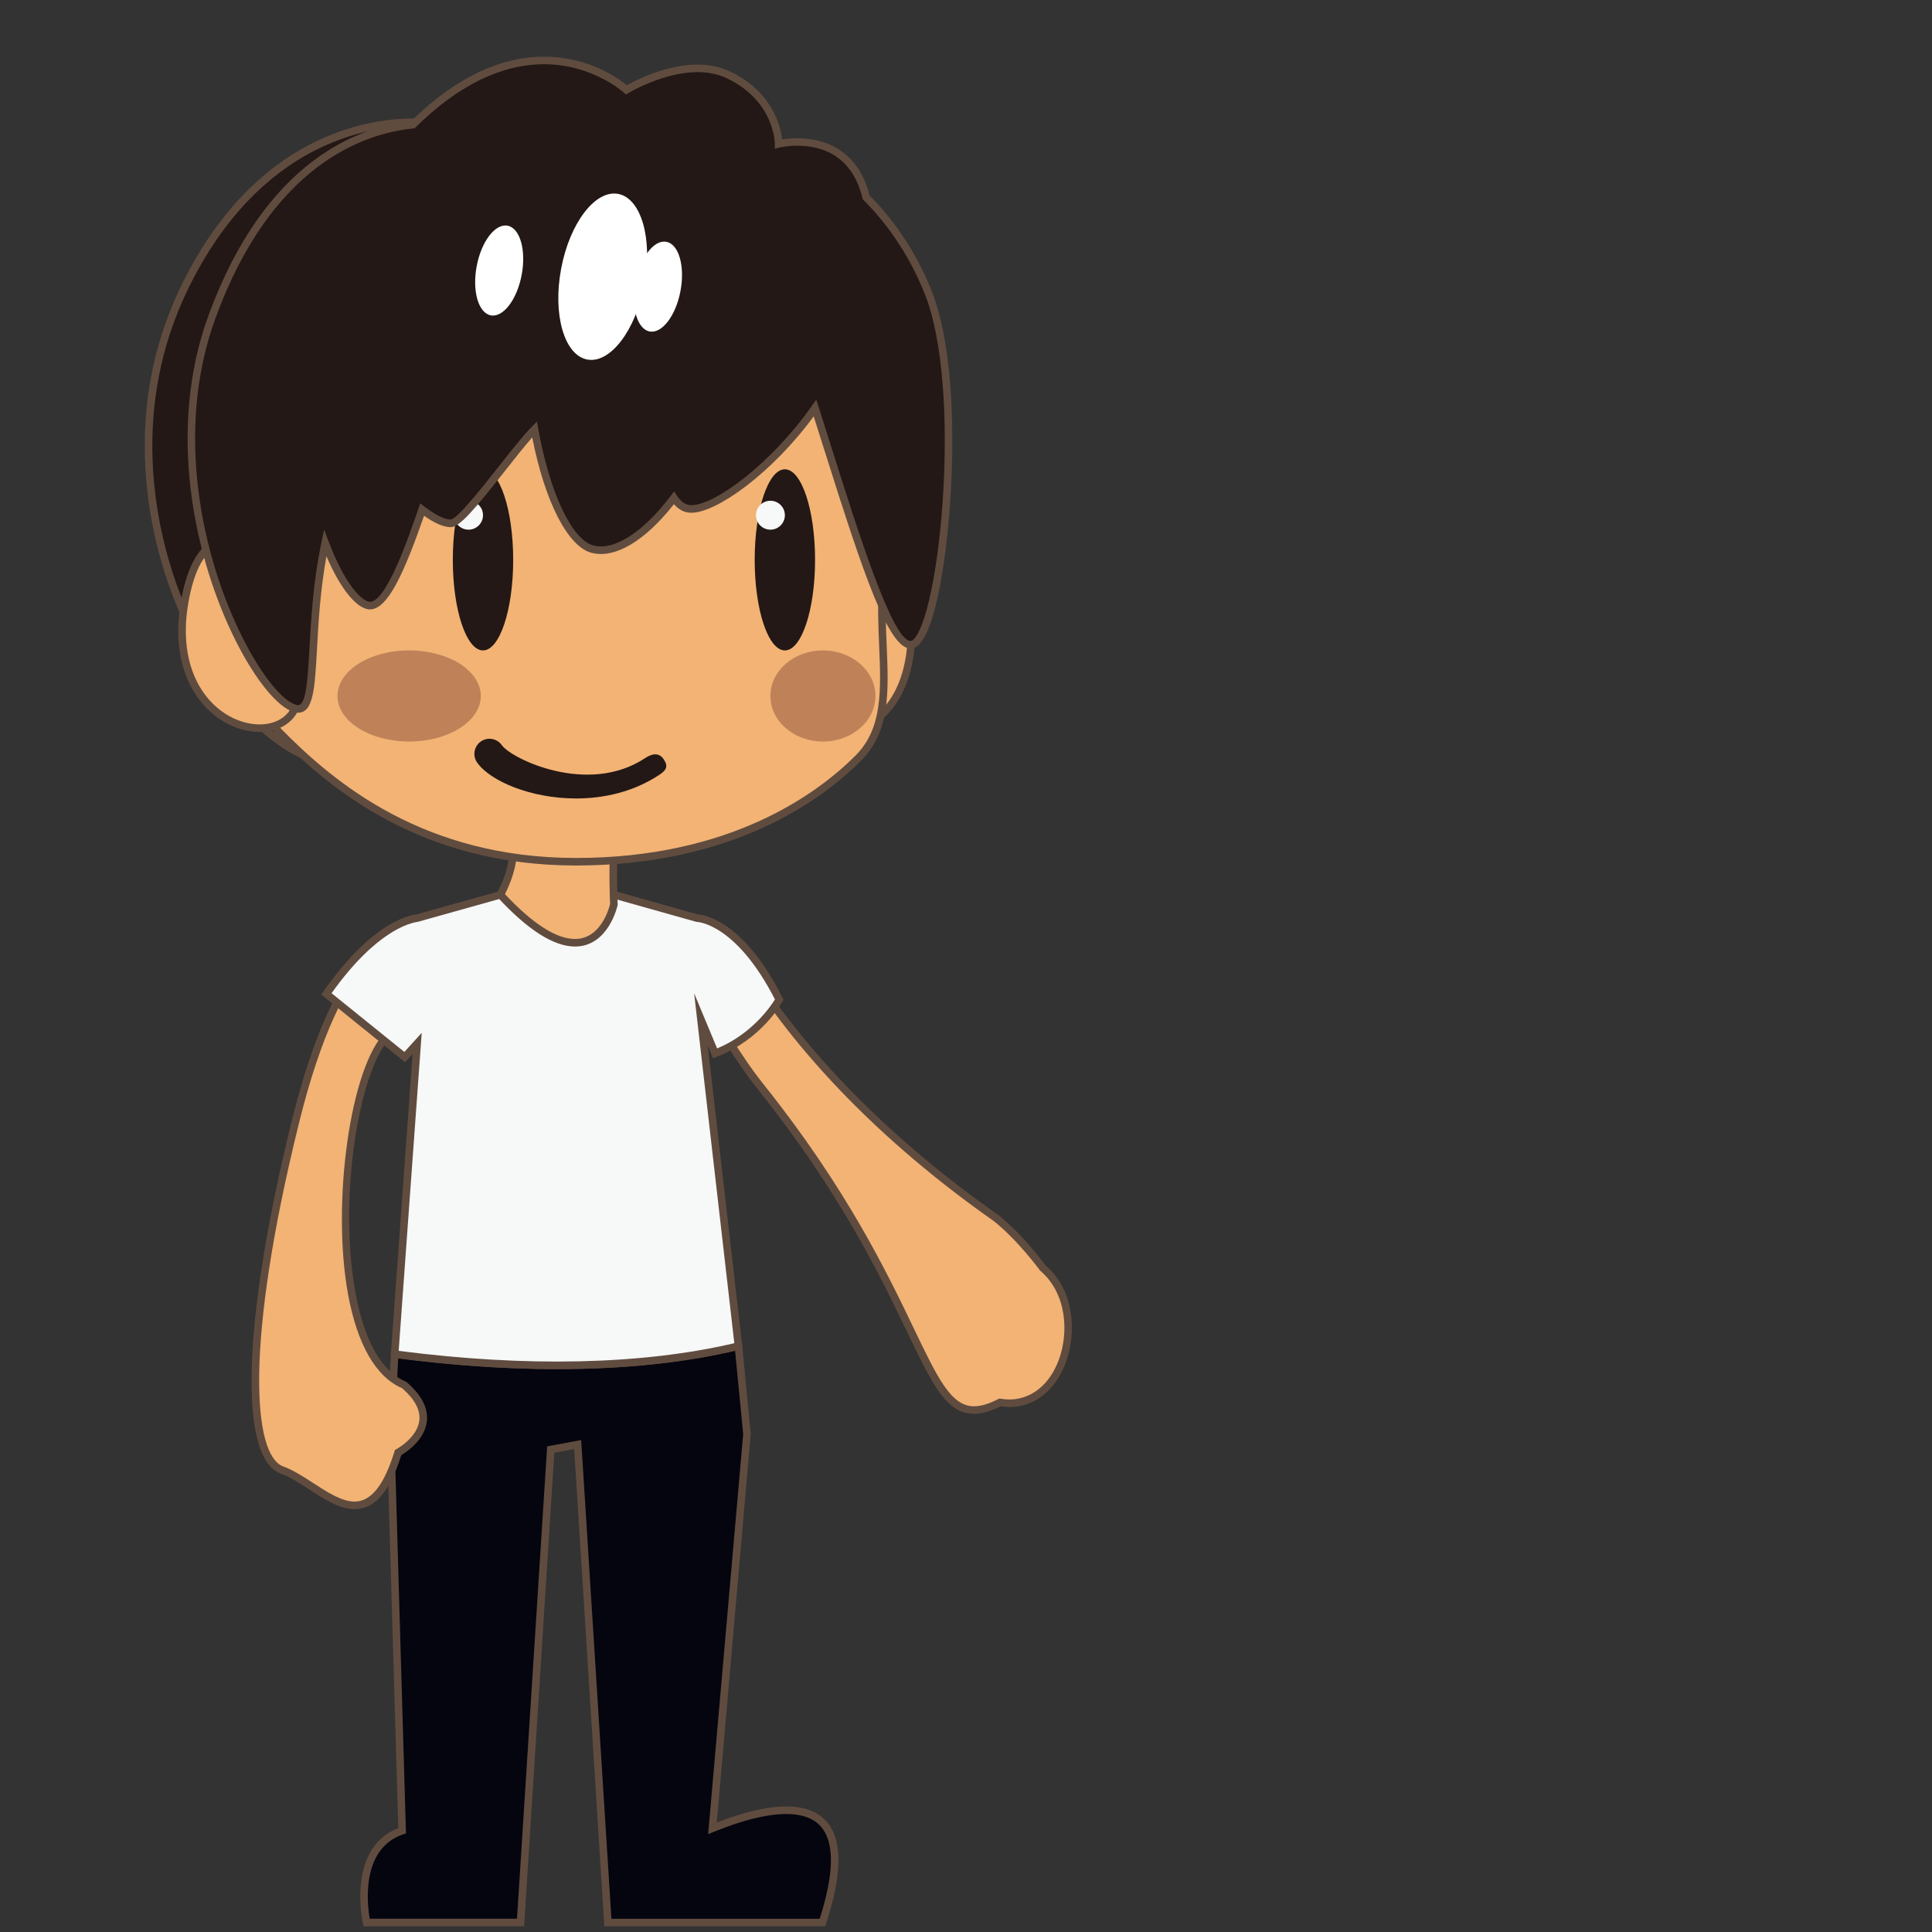 <?xml version="1.0" encoding="utf-8"?>
<!-- Generator: Adobe Illustrator 18.0.0, SVG Export Plug-In . SVG Version: 6.00 Build 0)  -->
<!DOCTYPE svg PUBLIC "-//W3C//DTD SVG 1.1//EN" "http://www.w3.org/Graphics/SVG/1.1/DTD/svg11.dtd">
<svg version="1.1" id="レイヤー_1" xmlns="http://www.w3.org/2000/svg" xmlns:xlink="http://www.w3.org/1999/xlink" x="0px"
	 y="0px" width="64px" height="64px" viewBox="0 0 64 64" style="enable-background:new 0 0 64 64;" xml:space="preserve">
<rect x="0" y="0" width="64" height="64" fill="#333333" stroke="none"/>
<g>
	<g>
		<g>
			<path style="fill:#F2B375;" d="M22.123,30.485c0,0,1.294,3.283,3.09,5.533
				c5.96,7.468,5.225,11.812,7.912,10.438c2.154,0.377,3.06-3.062,1.41-4.463
				c0,0-0.701-0.975-1.535-1.641c-3.112-2.183-6-4.906-7.974-7.923
				C25.026,32.429,24.065,29.979,22.123,30.485z"/>
			<path style="fill:#604C3F;" d="M32.266,46.834c-0.915,0-1.379-0.968-2.222-2.724
				C29.163,42.274,27.832,39.5,25.115,36.097c-1.787-2.239-3.096-5.533-3.109-5.565
				l-0.052-0.131l0.136-0.036c0.186-0.048,0.372-0.073,0.552-0.073
				c1.66,0,2.466,2.007,2.499,2.092c1.824,2.782,4.57,5.51,7.929,7.866
				c0.845,0.674,1.536,1.63,1.565,1.67c0.964,0.814,1.03,2.237,0.674,3.205
				c-0.341,0.93-1.038,1.484-1.863,1.484l0,0c-0.099,0-0.2-0.008-0.303-0.023
				C32.811,46.753,32.522,46.834,32.266,46.834z M22.294,30.575
				c0.265,0.641,1.458,3.414,3.017,5.366c2.734,3.426,4.073,6.216,4.959,8.062
				c0.799,1.665,1.239,2.582,1.996,2.582c0.226,0,0.488-0.078,0.803-0.239
				l0.037-0.019l0.041,0.007c0.848,0.148,1.585-0.354,1.93-1.294
				c0.327-0.89,0.271-2.192-0.622-2.95c-0.027-0.032-0.722-0.991-1.532-1.639
				c-3.379-2.369-6.148-5.121-8-7.953c-0.02-0.042-0.79-1.956-2.278-1.956
				C22.529,30.542,22.412,30.553,22.294,30.575z"/>
		</g>
		<g>
			<path style="fill:#05050F;" d="M23.601,60.565L24.744,47.519l-0.282-2.928
				c-3.789,0.912-8.065,0.704-11.388,0.267l-0.135,2.661l0.383,13.127
				c-1.744,0.585-1.177,3.04-1.177,3.04h1.266H17.244l1-15.667l0.893-0.167l1,15.834
				h3.19H27.244C28.746,59.124,25.755,59.688,23.601,60.565z"/>
			<path style="fill:#604C3F;" d="M27.334,63.811h-7.314L19.021,48l-0.659,0.124l-1.001,15.687
				h-5.316l-0.022-0.097c-0.006-0.025-0.553-2.49,1.171-3.155l-0.38-13.036
				l0.142-2.807l0.134,0.018c4.321,0.569,8.245,0.482,11.343-0.264l0.14-0.034
				l0.296,3.071l-1.125,12.867c1.873-0.729,3.154-0.71,3.714,0.062
				c0.451,0.623,0.419,1.729-0.094,3.288L27.334,63.811z M20.254,63.561h6.899
				c0.46-1.433,0.495-2.434,0.101-2.978c-0.501-0.692-1.771-0.649-3.606,0.099
				l-0.19,0.077l1.161-13.251l-0.268-2.763c-3.074,0.716-6.926,0.799-11.16,0.254
				l-0.128,2.525l0.385,13.21l-0.088,0.029c-1.425,0.479-1.191,2.349-1.113,2.797
				h4.879L18.125,47.913l1.127-0.21L20.254,63.561z"/>
		</g>
		<g>
			<path style="fill:#F2B375;" d="M13.643,30.89c0,0-2.201-0.405-3.851,6.253
				c-1.651,6.656-1.746,11.094-0.445,11.556c1.3,0.462,2.834,2.688,3.841-0.581
				c0,0,1.732-0.917,0.201-2.238c-2.852-1.182-2.151-10.067-0.529-11.6
				C12.859,34.279,15.315,32.001,13.643,30.89z"/>
			<path style="fill:#604C3F;" d="M11.748,49.992L11.748,49.992
				c-0.502,0-1.015-0.334-1.511-0.657c-0.328-0.213-0.637-0.414-0.933-0.519
				C7.888,48.313,8.032,43.719,9.67,37.112c1.461-5.894,3.353-6.352,3.898-6.352
				c0.063,0,0.097,0.007,0.097,0.007l0.047,0.019
				c0.388,0.258,0.601,0.596,0.634,1.007c0.095,1.175-1.341,2.521-1.402,2.578
				c-1.014,0.958-1.763,5.235-1.167,8.465c0.204,1.106,0.657,2.512,1.66,2.928
				l0.034,0.021c0.493,0.426,0.718,0.862,0.669,1.297
				c-0.07,0.618-0.672,1.017-0.847,1.12
				C12.908,49.423,12.417,49.992,11.748,49.992z M13.568,31.01
				c-0.355,0-2.202,0.297-3.656,6.163C8.097,44.494,8.368,48.218,9.388,48.58
				c0.323,0.115,0.66,0.334,0.985,0.546c0.466,0.303,0.947,0.616,1.375,0.616
				c0.543,0,0.976-0.544,1.32-1.662l0.015-0.049l0.046-0.024
				c0.007-0.004,0.697-0.378,0.762-0.954c0.039-0.345-0.153-0.703-0.569-1.066
				c-0.866-0.37-1.485-1.443-1.791-3.104c-0.562-3.053,0.088-7.603,1.243-8.693
				c0.015-0.014,1.41-1.322,1.324-2.376c-0.026-0.326-0.19-0.588-0.499-0.801
				C13.59,31.011,13.58,31.01,13.568,31.01z"/>
		</g>
		<g>
			<path style="fill:#F7F8F8;" d="M25.812,33.112c-1.359-2.696-2.719-2.696-2.719-2.696
				l-2.758-0.776h-3.76L13.803,30.418c-0.272,0.034-1.458,0.315-2.99,2.507
				l2.594,2.094L13.817,34.566L13.073,44.857c3.323,0.438,7.599,0.646,11.388-0.267
				l-1.243-10.822l0.469,1.125C25.156,34.331,25.812,33.112,25.812,33.112z"/>
			<path style="fill:#604C3F;" d="M18.464,45.355c-1.703,0-3.522-0.126-5.407-0.374
				l-0.117-0.016l0.009-0.117l0.718-9.931l-0.247,0.271l-0.092-0.073l-2.685-2.167
				l0.067-0.096c1.545-2.21,2.746-2.518,3.077-2.559l2.789-0.779l3.794,0.005
				l2.744,0.772c0.182,0.01,1.503,0.171,2.811,2.764l0.029,0.059l-0.031,0.058
				c-0.027,0.051-0.695,1.266-2.19,1.839l-0.114,0.043l-0.175-0.42l1.154,10.053
				l-0.107,0.025C22.718,45.139,20.69,45.355,18.464,45.355z M13.207,44.749
				c4.225,0.545,8.065,0.462,11.118-0.254l-1.331-11.592l0.762,1.828
				c1.157-0.484,1.772-1.392,1.915-1.624c-1.289-2.517-2.564-2.566-2.577-2.566
				l-0.033-0.005l-2.741-0.771h-3.726l-2.756,0.773
				c-0.232,0.031-1.363,0.271-2.854,2.363l2.411,1.946l0.575-0.633L13.207,44.749z"
				/>
		</g>
	</g>
	<g>
		<g>
			<path style="fill:#231815;" d="M14.489,4.107c0,0-5.239-0.999-8.364,5.394
				C3,15.894,6.57,23.378,10.035,25.011L14.489,4.107z"/>
			<path style="fill:#604C3F;" d="M10.125,25.191l-0.143-0.067
				c-1.754-0.827-3.434-3.022-4.385-5.729c-0.694-1.977-1.564-5.898,0.416-9.949
				c2.436-4.982,6.185-5.521,7.684-5.521c0.501,0,0.803,0.057,0.815,0.059
				l0.125,0.024l-0.027,0.125L10.125,25.191z M13.697,4.176
				c-1.452,0-5.086,0.524-7.459,5.38c-1.94,3.969-1.086,7.816-0.405,9.756
				c0.89,2.532,2.492,4.674,4.114,5.515l4.393-20.615
				C14.21,4.196,13.988,4.176,13.697,4.176z"/>
		</g>
		<g>
			<path style="fill:#F2B375;" d="M27.521,19.034c0,0,2.067-3.086,2.607,0.901
				c0.541,3.988-2.278,5.036-2.816,3.534"/>
			<path style="fill:#604C3F;" d="M28.206,24.249c-0.463,0-0.845-0.269-1.013-0.738l0.235-0.084
				c0.161,0.449,0.557,0.657,1.032,0.54c0.812-0.198,1.893-1.431,1.542-4.015
				c-0.157-1.158-0.462-1.821-0.883-1.919c-0.558-0.129-1.268,0.729-1.496,1.07
				l-0.208-0.139c0.038-0.056,0.92-1.373,1.76-1.175
				c0.546,0.126,0.897,0.823,1.075,2.129c0.372,2.747-0.832,4.071-1.731,4.291
				C28.413,24.236,28.308,24.249,28.206,24.249z"/>
		</g>
		<g>
			<path style="fill:#F2B375;" d="M17,27.882c0.036,0.515-0.076,1.102-0.425,1.758
				c3.122,3.378,3.76,0.322,3.76,0.322s-0.049-0.875-0-2.064
				C20.37,27.044,16.875,26.11,17,27.882z"/>
			<path style="fill:#604C3F;" d="M19.048,31.355L19.048,31.355
				c-0.703,0-1.565-0.549-2.564-1.63l-0.06-0.065l0.042-0.078
				c0.31-0.583,0.448-1.152,0.411-1.691c-0.022-0.315,0.058-0.573,0.239-0.767
				c0.228-0.245,0.607-0.374,1.099-0.374c0.763,0,1.663,0.315,2.049,0.716
				c0.137,0.143,0.204,0.29,0.198,0.437c-0.048,1.169,0,2.044,0,2.053
				l0,0.016l-0.003,0.016C20.456,30.001,20.16,31.355,19.048,31.355z
				 M16.727,29.62c0.924,0.985,1.705,1.485,2.321,1.485
				c0.854,0,1.129-1.019,1.162-1.154c-0.006-0.132-0.044-0.97,0-2.059
				c0.004-0.095-0.067-0.19-0.128-0.253c-0.339-0.353-1.177-0.64-1.869-0.64
				c-0.293,0-0.689,0.051-0.916,0.294c-0.132,0.141-0.19,0.336-0.173,0.579
				C17.165,28.435,17.031,29.022,16.727,29.62z"/>
		</g>
		<g>
			<path style="fill:#F2B375;" d="M30,14.832c0,0-0.56,2.097-0.75,4.424
				c-0.194,2.378,0.542,4.498-0.821,5.861c-1.644,1.644-4.631,3.428-9.345,3.428
				s-7.709-2.115-9.876-4.333c-1.625-1.663-1.415-9.381-1.415-9.381
				S6.542,4.546,20,4.546C31,4.546,30,14.832,30,14.832z"/>
			<path style="fill:#604C3F;" d="M19.084,28.671c-5.104,0-8.132-2.495-9.965-4.371
				c-1.643-1.681-1.459-9.154-1.45-9.472c-0.004-0.02-0.436-3.853,2.208-6.837
				C11.975,5.623,15.38,4.421,20,4.421c3.399,0,6.009,0.977,7.756,2.902
				c2.768,3.049,2.373,7.477,2.368,7.521c-0.009,0.041-0.562,2.134-0.75,4.422
				c-0.06,0.736-0.03,1.442-0.001,2.125c0.064,1.523,0.12,2.839-0.856,3.814
				C27.223,26.5,24.277,28.671,19.084,28.671z M20,4.671
				c-4.545,0-7.888,1.173-9.937,3.486c-2.569,2.901-2.15,6.623-2.146,6.66
				c-0.001,0.095-0.189,7.703,1.38,9.309c1.802,1.844,4.776,4.295,9.787,4.295
				c5.103,0,7.99-2.125,9.256-3.392c0.898-0.898,0.845-2.163,0.783-3.627
				c-0.029-0.69-0.059-1.405,0.002-2.156c0.189-2.312,0.748-4.425,0.754-4.446
				c0-0.023,0.383-4.344-2.31-7.31C25.872,5.62,23.325,4.671,20,4.671z"/>
		</g>
		<g>
			<g>
				<ellipse style="fill:#231815;" cx="16" cy="18.546" rx="1" ry="3"/>
				<circle style="fill:#F7F8F8;" cx="15.521" cy="17.067" r="0.479"/>
			</g>
			<g>
				<ellipse style="fill:#231815;" cx="26" cy="18.546" rx="1" ry="3"/>
				<circle style="fill:#F7F8F8;" cx="25.521" cy="17.067" r="0.479"/>
			</g>
		</g>
		<g>
			<path style="fill:#F2B375;" d="M9.5,19.034c0,0-2.682-3.086-3.383,0.901
				s2.957,5.036,3.655,3.534"/>
			<path style="fill:#604C3F;" d="M8.602,24.248c-0.209,0-0.429-0.034-0.653-0.104
				c-1.273-0.4-2.371-1.863-1.955-4.229c0.214-1.221,0.642-1.928,1.269-2.103
				c1.066-0.297,2.281,1.082,2.332,1.141l-0.188,0.164
				c-0.012-0.013-1.157-1.317-2.077-1.063c-0.526,0.146-0.892,0.787-1.089,1.904
				c-0.39,2.217,0.615,3.581,1.784,3.948c0.721,0.225,1.395,0.026,1.635-0.489
				l0.227,0.105C9.668,23.986,9.181,24.248,8.602,24.248z"/>
		</g>
		<g>
			<path style="fill:#231815;" d="M30.783,9.781c-0.526-1.371-1.299-2.453-2.09-3.24
				c-0.569-2.355-2.901-1.772-2.901-1.772s0-1.5-1.667-2.291c-1.44-0.684-3.375,0.5-3.375,0.5
				s-3.036-2.829-7.073,1.154C11.463,4.353,8.725,5.853,7.026,10.481
				c-2.144,5.843,1.295,12.56,2.745,12.987c0.848,0.25,0.359-2.459,1.001-5.478
				c0.439,1.157,0.976,1.936,1.394,2.059c0.561,0.165,1.172-1.293,1.817-3.168
				c0.369,0.284,0.704,0.456,0.948,0.456c0.42-0,2.06-2.394,2.775-3.113
				c0.38,2.111,1.126,3.761,1.919,3.968c0.769,0.201,1.765-0.461,2.699-1.697
				c0.12,0.181,0.264,0.304,0.434,0.349c0.736,0.192,2.79-1.259,4.239-3.326
				c1.132,3.522,2.448,8.131,3.241,7.827C31.231,20.965,32.027,13.026,30.783,9.781z
				"/>
			<path style="fill:#604C3F;" d="M9.874,23.61c-0.043,0-0.09-0.007-0.137-0.021
				c-0.537-0.158-1.272-1.057-1.921-2.346c-1.362-2.706-2.315-6.965-0.906-10.804
				c1.891-5.153,4.997-6.243,6.711-6.427c1.446-1.416,2.928-2.133,4.404-2.133
				c1.481,0,2.473,0.726,2.74,0.946c0.287-0.162,1.295-0.685,2.345-0.685
				c0.396,0,0.755,0.076,1.069,0.225c1.425,0.677,1.682,1.841,1.728,2.255
				c0.115-0.019,0.292-0.04,0.503-0.04c0.719,0,1.981,0.248,2.396,1.897
				c0.897,0.899,1.621,2.026,2.094,3.259c0.557,1.454,0.772,4.037,0.575,6.91
				c-0.142,2.065-0.54,4.566-1.191,4.816c-0.039,0.015-0.08,0.022-0.122,0.022l0,0
				c-0.728-0-1.551-2.444-2.82-6.468c-0.131-0.414-0.26-0.825-0.388-1.223
				c-1.388,1.892-3.221,3.193-4.05,3.193c-0.064,0-0.124-0.007-0.177-0.021
				c-0.148-0.039-0.283-0.127-0.402-0.264c-0.963,1.227-1.958,1.814-2.73,1.612
				c-0.785-0.205-1.546-1.694-1.964-3.823c-0.248,0.278-0.565,0.681-0.897,1.102
				c-1.003,1.271-1.508,1.87-1.8,1.871c-0.235,0-0.533-0.127-0.886-0.378
				C13.378,19.005,12.84,20.188,12.254,20.188c-0.042,0-0.083-0.006-0.123-0.018
				c-0.416-0.123-0.896-0.764-1.317-1.743c-0.205,1.125-0.264,2.185-0.312,3.054
				C10.428,22.809,10.384,23.61,9.874,23.61z M18.024,2.128
				c-1.419,0-2.853,0.704-4.26,2.092l-0.032,0.031l-0.043,0.004
				c-1.646,0.165-4.686,1.199-6.546,6.269c-1.381,3.764-0.443,7.947,0.895,10.606
				c0.609,1.21,1.303,2.082,1.768,2.218c0.025,0.007,0.047,0.011,0.067,0.011
				c0.273,0,0.322-0.877,0.379-1.893c0.055-0.984,0.123-2.208,0.398-3.502
				l0.088-0.416l0.151,0.397c0.504,1.327,1.022,1.898,1.312,1.983
				c0.558,0.164,1.363-2.214,1.664-3.088l0.057-0.165l0.138,0.106
				c0.359,0.277,0.669,0.43,0.872,0.43c0.214-0.015,1.05-1.074,1.604-1.775
				c0.417-0.529,0.811-1.028,1.082-1.301l0.169-0.17l0.042,0.236
				c0.383,2.129,1.118,3.684,1.828,3.869c0.691,0.182,1.653-0.441,2.568-1.651
				l0.106-0.141l0.098,0.146c0.108,0.163,0.229,0.263,0.361,0.297
				c0.033,0.009,0.071,0.013,0.114,0.013c0.795,0,2.671-1.407,3.991-3.29
				l0.145-0.206l0.077,0.24c0.152,0.472,0.307,0.964,0.463,1.461
				c0.838,2.656,1.985,6.293,2.582,6.293c0.011,0,0.021-0.002,0.032-0.006
				c0.361-0.138,0.846-1.896,1.032-4.6c0.195-2.838-0.014-5.382-0.559-6.803
				c-0.588-1.532-1.446-2.583-2.062-3.196l-0.025-0.025l-0.008-0.034
				c-0.348-1.438-1.367-1.741-2.162-1.741c-0.341,0-0.585,0.06-0.588,0.06
				l-0.154,0.039L25.667,4.769c-0-0.059-0.024-1.433-1.595-2.179
				c-0.28-0.133-0.604-0.201-0.962-0.201c-1.146,0-2.283,0.688-2.294,0.694
				L20.734,3.133l-0.069-0.064C20.655,3.059,19.632,2.128,18.024,2.128z"/>
		</g>
		<path style="fill:#231815;" d="M19.084,26.45c-1.493,0-2.842-0.571-3.278-1.189
			c-0.158-0.226-0.105-0.538,0.121-0.697c0.226-0.158,0.537-0.105,0.697,0.121
			c0.311,0.443,2.847,1.69,4.754,0.424c0.229-0.152,0.456-0.185,0.61,0.046
			c0.152,0.23,0.09,0.355-0.141,0.508
			C20.994,26.23,20.012,26.45,19.084,26.45z"/>
		<ellipse style="fill:#BF8258;" cx="13.553" cy="23.055" rx="2.374" ry="1.509"/>
		<ellipse style="fill:#BF8258;" cx="27.26" cy="23.055" rx="1.74" ry="1.509"/>
		
			<ellipse transform="matrix(0.983 0.183 -0.183 0.983 2.019 -3.504)" style="fill:#FFFFFF;" cx="19.965" cy="9.173" rx="1.403" ry="2.791"/>
		
			<ellipse transform="matrix(0.983 0.183 -0.183 0.983 2.11 -3.833)" style="fill:#FFFFFF;" cx="21.796" cy="9.501" rx="0.759" ry="1.511"/>
		
			<ellipse transform="matrix(0.983 0.183 -0.183 0.983 1.923 -2.878)" style="fill:#FFFFFF;" cx="16.535" cy="8.966" rx="0.759" ry="1.511"/>
	</g>
</g>
<g>
</g>
<g>
</g>
<g>
</g>
<g>
</g>
<g>
</g>
<g>
</g>
</svg>
